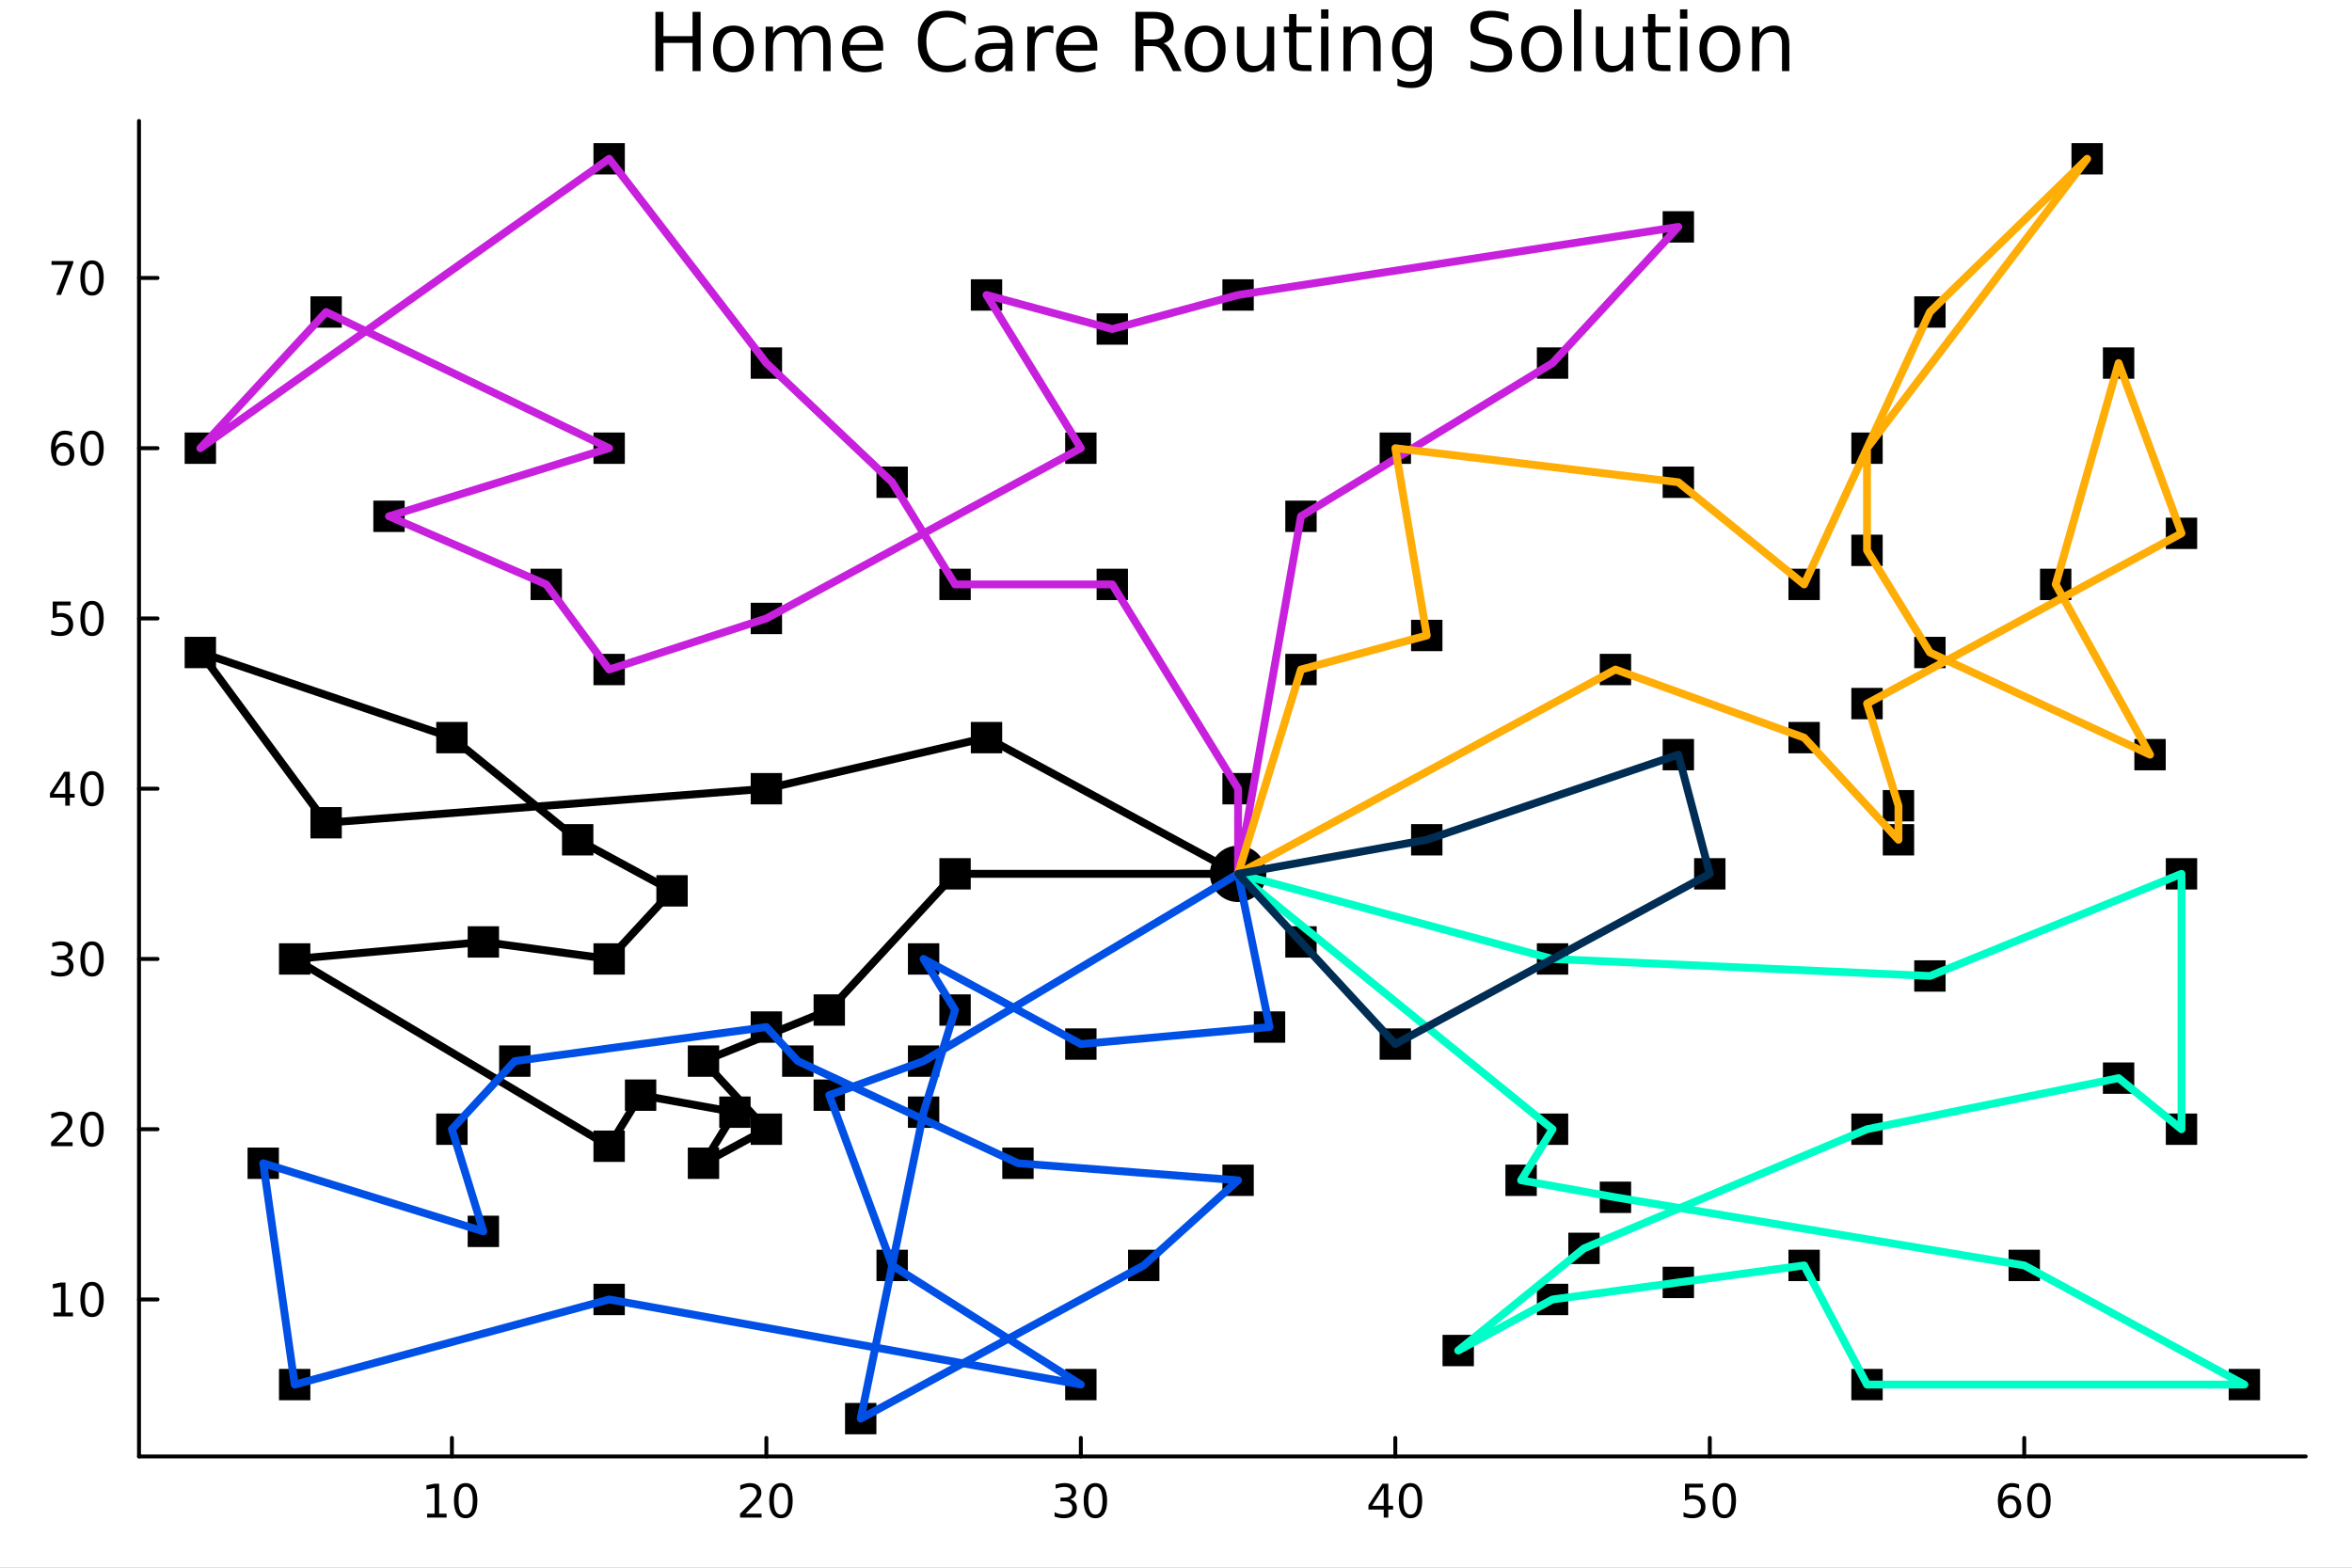 <svg xmlns="http://www.w3.org/2000/svg" xmlns:xlink="http://www.w3.org/1999/xlink" width="600" height="400" viewBox="0 0 2400 1600">
<rect x="0" y="0" width="2400" height="1600" fill="#808080" stroke="none"/>
<defs>
  <clipPath id="clip610">
    <rect x="0" y="0" width="2400" height="1600"></rect>
  </clipPath>
</defs>
<path clip-path="url(#clip610)" d="M0 1600 L2400 1600 L2400 0 L0 0  Z" fill="#ffffff" fill-rule="evenodd" fill-opacity="1"></path>
<defs>
  <clipPath id="clip611">
    <rect x="480" y="0" width="1681" height="1600"></rect>
  </clipPath>
</defs>
<path clip-path="url(#clip610)" d="M141.853 1486.45 L2352.76 1486.45 L2352.76 123.472 L141.853 123.472  Z" fill="#ffffff" fill-rule="evenodd" fill-opacity="1"></path>
<defs>
  <clipPath id="clip612">
    <rect x="141" y="123" width="2212" height="1364"></rect>
  </clipPath>
</defs>
<polyline clip-path="url(#clip610)" style="stroke:#000000; stroke-linecap:round; stroke-linejoin:round; stroke-width:4; stroke-opacity:1; fill:none" points="141.853,1486.45 2352.76,1486.45 "></polyline>
<polyline clip-path="url(#clip610)" style="stroke:#000000; stroke-linecap:round; stroke-linejoin:round; stroke-width:4; stroke-opacity:1; fill:none" points="461.134,1486.45 461.134,1467.55 "></polyline>
<polyline clip-path="url(#clip610)" style="stroke:#000000; stroke-linecap:round; stroke-linejoin:round; stroke-width:4; stroke-opacity:1; fill:none" points="782.02,1486.45 782.02,1467.55 "></polyline>
<polyline clip-path="url(#clip610)" style="stroke:#000000; stroke-linecap:round; stroke-linejoin:round; stroke-width:4; stroke-opacity:1; fill:none" points="1102.91,1486.45 1102.91,1467.55 "></polyline>
<polyline clip-path="url(#clip610)" style="stroke:#000000; stroke-linecap:round; stroke-linejoin:round; stroke-width:4; stroke-opacity:1; fill:none" points="1423.79,1486.45 1423.79,1467.55 "></polyline>
<polyline clip-path="url(#clip610)" style="stroke:#000000; stroke-linecap:round; stroke-linejoin:round; stroke-width:4; stroke-opacity:1; fill:none" points="1744.68,1486.45 1744.68,1467.55 "></polyline>
<polyline clip-path="url(#clip610)" style="stroke:#000000; stroke-linecap:round; stroke-linejoin:round; stroke-width:4; stroke-opacity:1; fill:none" points="2065.56,1486.45 2065.56,1467.55 "></polyline>
<path clip-path="url(#clip610)" d="M435.822 1544.91 L443.461 1544.91 L443.461 1518.55 L435.151 1520.21 L435.151 1515.95 L443.414 1514.29 L448.09 1514.29 L448.09 1544.91 L455.729 1544.91 L455.729 1548.85 L435.822 1548.85 L435.822 1544.91 Z" fill="#000000" fill-rule="nonzero" fill-opacity="1"></path><path clip-path="url(#clip610)" d="M475.174 1517.37 Q471.562 1517.37 469.734 1520.93 Q467.928 1524.47 467.928 1531.6 Q467.928 1538.71 469.734 1542.27 Q471.562 1545.82 475.174 1545.82 Q478.808 1545.82 480.613 1542.27 Q482.442 1538.71 482.442 1531.6 Q482.442 1524.47 480.613 1520.93 Q478.808 1517.37 475.174 1517.37 M475.174 1513.66 Q480.984 1513.66 484.039 1518.27 Q487.118 1522.85 487.118 1531.6 Q487.118 1540.33 484.039 1544.94 Q480.984 1549.52 475.174 1549.52 Q469.363 1549.52 466.285 1544.94 Q463.229 1540.33 463.229 1531.6 Q463.229 1522.85 466.285 1518.27 Q469.363 1513.66 475.174 1513.66 Z" fill="#000000" fill-rule="nonzero" fill-opacity="1"></path><path clip-path="url(#clip610)" d="M760.793 1544.91 L777.113 1544.91 L777.113 1548.85 L755.168 1548.85 L755.168 1544.91 Q757.83 1542.16 762.414 1537.53 Q767.02 1532.88 768.201 1531.53 Q770.446 1529.01 771.326 1527.27 Q772.228 1525.51 772.228 1523.82 Q772.228 1521.07 770.284 1519.33 Q768.363 1517.6 765.261 1517.6 Q763.062 1517.6 760.608 1518.36 Q758.178 1519.13 755.4 1520.68 L755.4 1515.95 Q758.224 1514.82 760.678 1514.24 Q763.131 1513.66 765.168 1513.66 Q770.539 1513.66 773.733 1516.35 Q776.927 1519.03 776.927 1523.52 Q776.927 1525.65 776.117 1527.57 Q775.33 1529.47 773.224 1532.07 Q772.645 1532.74 769.543 1535.95 Q766.441 1539.15 760.793 1544.91 Z" fill="#000000" fill-rule="nonzero" fill-opacity="1"></path><path clip-path="url(#clip610)" d="M796.927 1517.37 Q793.316 1517.37 791.488 1520.93 Q789.682 1524.47 789.682 1531.6 Q789.682 1538.71 791.488 1542.27 Q793.316 1545.82 796.927 1545.82 Q800.562 1545.82 802.367 1542.27 Q804.196 1538.71 804.196 1531.6 Q804.196 1524.47 802.367 1520.93 Q800.562 1517.37 796.927 1517.37 M796.927 1513.66 Q802.738 1513.66 805.793 1518.27 Q808.872 1522.85 808.872 1531.6 Q808.872 1540.33 805.793 1544.94 Q802.738 1549.52 796.927 1549.52 Q791.117 1549.52 788.039 1544.94 Q784.983 1540.33 784.983 1531.6 Q784.983 1522.85 788.039 1518.27 Q791.117 1513.66 796.927 1513.66 Z" fill="#000000" fill-rule="nonzero" fill-opacity="1"></path><path clip-path="url(#clip610)" d="M1091.75 1530.21 Q1095.1 1530.93 1096.98 1533.2 Q1098.88 1535.47 1098.88 1538.8 Q1098.88 1543.92 1095.36 1546.72 Q1091.84 1549.52 1085.36 1549.52 Q1083.18 1549.52 1080.87 1549.08 Q1078.58 1548.66 1076.12 1547.81 L1076.12 1543.29 Q1078.07 1544.43 1080.38 1545.01 Q1082.7 1545.58 1085.22 1545.58 Q1089.62 1545.58 1091.91 1543.85 Q1094.23 1542.11 1094.23 1538.8 Q1094.23 1535.75 1092.07 1534.03 Q1089.94 1532.3 1086.12 1532.3 L1082.1 1532.3 L1082.1 1528.45 L1086.31 1528.45 Q1089.76 1528.45 1091.59 1527.09 Q1093.42 1525.7 1093.42 1523.11 Q1093.42 1520.45 1091.52 1519.03 Q1089.64 1517.6 1086.12 1517.6 Q1084.2 1517.6 1082 1518.01 Q1079.8 1518.43 1077.17 1519.31 L1077.17 1515.14 Q1079.83 1514.4 1082.14 1514.03 Q1084.48 1513.66 1086.54 1513.66 Q1091.86 1513.66 1094.97 1516.09 Q1098.07 1518.5 1098.07 1522.62 Q1098.07 1525.49 1096.42 1527.48 Q1094.78 1529.45 1091.75 1530.21 Z" fill="#000000" fill-rule="nonzero" fill-opacity="1"></path><path clip-path="url(#clip610)" d="M1117.74 1517.37 Q1114.13 1517.37 1112.3 1520.93 Q1110.5 1524.47 1110.5 1531.6 Q1110.5 1538.71 1112.3 1542.27 Q1114.13 1545.82 1117.74 1545.82 Q1121.38 1545.82 1123.18 1542.27 Q1125.01 1538.71 1125.01 1531.6 Q1125.01 1524.47 1123.18 1520.93 Q1121.38 1517.37 1117.74 1517.37 M1117.74 1513.66 Q1123.55 1513.66 1126.61 1518.27 Q1129.69 1522.85 1129.69 1531.6 Q1129.69 1540.33 1126.61 1544.94 Q1123.55 1549.52 1117.74 1549.52 Q1111.93 1549.52 1108.85 1544.94 Q1105.8 1540.33 1105.8 1531.6 Q1105.8 1522.85 1108.85 1518.27 Q1111.93 1513.66 1117.74 1513.66 Z" fill="#000000" fill-rule="nonzero" fill-opacity="1"></path><path clip-path="url(#clip610)" d="M1411.96 1518.36 L1400.16 1536.81 L1411.96 1536.81 L1411.96 1518.36 M1410.74 1514.29 L1416.62 1514.29 L1416.62 1536.81 L1421.55 1536.81 L1421.55 1540.7 L1416.62 1540.7 L1416.62 1548.85 L1411.96 1548.85 L1411.96 1540.7 L1396.36 1540.7 L1396.36 1536.19 L1410.74 1514.29 Z" fill="#000000" fill-rule="nonzero" fill-opacity="1"></path><path clip-path="url(#clip610)" d="M1439.28 1517.37 Q1435.67 1517.37 1433.84 1520.93 Q1432.03 1524.47 1432.03 1531.6 Q1432.03 1538.71 1433.84 1542.27 Q1435.67 1545.82 1439.28 1545.82 Q1442.91 1545.82 1444.72 1542.27 Q1446.55 1538.71 1446.55 1531.6 Q1446.55 1524.47 1444.72 1520.93 Q1442.91 1517.37 1439.28 1517.37 M1439.28 1513.66 Q1445.09 1513.66 1448.14 1518.27 Q1451.22 1522.85 1451.22 1531.6 Q1451.22 1540.33 1448.14 1544.94 Q1445.09 1549.52 1439.28 1549.52 Q1433.47 1549.52 1430.39 1544.94 Q1427.33 1540.33 1427.33 1531.6 Q1427.33 1522.85 1430.39 1518.27 Q1433.47 1513.66 1439.28 1513.66 Z" fill="#000000" fill-rule="nonzero" fill-opacity="1"></path><path clip-path="url(#clip610)" d="M1719.38 1514.29 L1737.73 1514.29 L1737.73 1518.22 L1723.66 1518.22 L1723.66 1526.7 Q1724.68 1526.35 1725.7 1526.19 Q1726.71 1526 1727.73 1526 Q1733.52 1526 1736.9 1529.17 Q1740.28 1532.34 1740.28 1537.76 Q1740.28 1543.34 1736.81 1546.44 Q1733.33 1549.52 1727.02 1549.52 Q1724.84 1549.52 1722.57 1549.15 Q1720.33 1548.78 1717.92 1548.04 L1717.92 1543.34 Q1720 1544.47 1722.22 1545.03 Q1724.45 1545.58 1726.92 1545.58 Q1730.93 1545.58 1733.27 1543.48 Q1735.6 1541.37 1735.6 1537.76 Q1735.6 1534.15 1733.27 1532.04 Q1730.93 1529.94 1726.92 1529.94 Q1725.05 1529.94 1723.17 1530.35 Q1721.32 1530.77 1719.38 1531.65 L1719.38 1514.29 Z" fill="#000000" fill-rule="nonzero" fill-opacity="1"></path><path clip-path="url(#clip610)" d="M1759.49 1517.37 Q1755.88 1517.37 1754.05 1520.93 Q1752.25 1524.47 1752.25 1531.6 Q1752.25 1538.71 1754.05 1542.27 Q1755.88 1545.82 1759.49 1545.82 Q1763.13 1545.82 1764.93 1542.27 Q1766.76 1538.71 1766.76 1531.6 Q1766.76 1524.47 1764.93 1520.93 Q1763.13 1517.37 1759.49 1517.37 M1759.49 1513.66 Q1765.3 1513.66 1768.36 1518.27 Q1771.44 1522.85 1771.44 1531.6 Q1771.44 1540.33 1768.36 1544.94 Q1765.3 1549.52 1759.49 1549.52 Q1753.68 1549.52 1750.6 1544.94 Q1747.55 1540.33 1747.55 1531.6 Q1747.55 1522.85 1750.6 1518.27 Q1753.68 1513.66 1759.49 1513.66 Z" fill="#000000" fill-rule="nonzero" fill-opacity="1"></path><path clip-path="url(#clip610)" d="M2050.97 1529.7 Q2047.82 1529.7 2045.97 1531.86 Q2044.14 1534.01 2044.14 1537.76 Q2044.14 1541.49 2045.97 1543.66 Q2047.82 1545.82 2050.97 1545.82 Q2054.12 1545.82 2055.95 1543.66 Q2057.8 1541.49 2057.8 1537.76 Q2057.8 1534.01 2055.95 1531.86 Q2054.12 1529.7 2050.97 1529.7 M2060.25 1515.05 L2060.25 1519.31 Q2058.49 1518.48 2056.69 1518.04 Q2054.9 1517.6 2053.14 1517.6 Q2048.51 1517.6 2046.06 1520.72 Q2043.63 1523.85 2043.28 1530.17 Q2044.65 1528.15 2046.71 1527.09 Q2048.77 1526 2051.25 1526 Q2056.45 1526 2059.46 1529.17 Q2062.5 1532.32 2062.5 1537.76 Q2062.5 1543.08 2059.35 1546.3 Q2056.2 1549.52 2050.97 1549.52 Q2044.97 1549.52 2041.8 1544.94 Q2038.63 1540.33 2038.63 1531.6 Q2038.63 1523.41 2042.52 1518.55 Q2046.41 1513.66 2052.96 1513.66 Q2054.72 1513.66 2056.5 1514.01 Q2058.31 1514.36 2060.25 1515.05 Z" fill="#000000" fill-rule="nonzero" fill-opacity="1"></path><path clip-path="url(#clip610)" d="M2080.55 1517.37 Q2076.94 1517.37 2075.11 1520.93 Q2073.31 1524.47 2073.31 1531.6 Q2073.31 1538.71 2075.11 1542.27 Q2076.94 1545.82 2080.55 1545.82 Q2084.19 1545.82 2085.99 1542.27 Q2087.82 1538.71 2087.82 1531.6 Q2087.82 1524.47 2085.99 1520.93 Q2084.19 1517.37 2080.55 1517.37 M2080.55 1513.66 Q2086.36 1513.66 2089.42 1518.27 Q2092.5 1522.85 2092.5 1531.6 Q2092.5 1540.33 2089.42 1544.94 Q2086.36 1549.52 2080.55 1549.52 Q2074.74 1549.52 2071.66 1544.94 Q2068.61 1540.33 2068.61 1531.6 Q2068.61 1522.85 2071.66 1518.27 Q2074.74 1513.66 2080.55 1513.66 Z" fill="#000000" fill-rule="nonzero" fill-opacity="1"></path><polyline clip-path="url(#clip610)" style="stroke:#000000; stroke-linecap:round; stroke-linejoin:round; stroke-width:4; stroke-opacity:1; fill:none" points="141.853,1486.45 141.853,123.472 "></polyline>
<polyline clip-path="url(#clip610)" style="stroke:#000000; stroke-linecap:round; stroke-linejoin:round; stroke-width:4; stroke-opacity:1; fill:none" points="141.853,1326.24 160.751,1326.24 "></polyline>
<polyline clip-path="url(#clip610)" style="stroke:#000000; stroke-linecap:round; stroke-linejoin:round; stroke-width:4; stroke-opacity:1; fill:none" points="141.853,1152.48 160.751,1152.48 "></polyline>
<polyline clip-path="url(#clip610)" style="stroke:#000000; stroke-linecap:round; stroke-linejoin:round; stroke-width:4; stroke-opacity:1; fill:none" points="141.853,978.72 160.751,978.72 "></polyline>
<polyline clip-path="url(#clip610)" style="stroke:#000000; stroke-linecap:round; stroke-linejoin:round; stroke-width:4; stroke-opacity:1; fill:none" points="141.853,804.96 160.751,804.96 "></polyline>
<polyline clip-path="url(#clip610)" style="stroke:#000000; stroke-linecap:round; stroke-linejoin:round; stroke-width:4; stroke-opacity:1; fill:none" points="141.853,631.2 160.751,631.2 "></polyline>
<polyline clip-path="url(#clip610)" style="stroke:#000000; stroke-linecap:round; stroke-linejoin:round; stroke-width:4; stroke-opacity:1; fill:none" points="141.853,457.439 160.751,457.439 "></polyline>
<polyline clip-path="url(#clip610)" style="stroke:#000000; stroke-linecap:round; stroke-linejoin:round; stroke-width:4; stroke-opacity:1; fill:none" points="141.853,283.679 160.751,283.679 "></polyline>
<path clip-path="url(#clip610)" d="M54.557 1339.59 L62.196 1339.59 L62.196 1313.22 L53.886 1314.89 L53.886 1310.63 L62.15 1308.96 L66.825 1308.96 L66.825 1339.59 L74.464 1339.59 L74.464 1343.52 L54.557 1343.52 L54.557 1339.59 Z" fill="#000000" fill-rule="nonzero" fill-opacity="1"></path><path clip-path="url(#clip610)" d="M93.909 1312.04 Q90.297 1312.04 88.469 1315.6 Q86.663 1319.15 86.663 1326.28 Q86.663 1333.38 88.469 1336.95 Q90.297 1340.49 93.909 1340.49 Q97.543 1340.49 99.348 1336.95 Q101.177 1333.38 101.177 1326.28 Q101.177 1319.15 99.348 1315.6 Q97.543 1312.04 93.909 1312.04 M93.909 1308.34 Q99.719 1308.34 102.774 1312.94 Q105.853 1317.53 105.853 1326.28 Q105.853 1335 102.774 1339.61 Q99.719 1344.19 93.909 1344.19 Q88.098 1344.19 85.02 1339.61 Q81.964 1335 81.964 1326.28 Q81.964 1317.53 85.02 1312.94 Q88.098 1308.34 93.909 1308.34 Z" fill="#000000" fill-rule="nonzero" fill-opacity="1"></path><path clip-path="url(#clip610)" d="M57.775 1165.83 L74.094 1165.83 L74.094 1169.76 L52.15 1169.76 L52.15 1165.83 Q54.812 1163.07 59.395 1158.44 Q64.001 1153.79 65.182 1152.45 Q67.427 1149.92 68.307 1148.19 Q69.21 1146.43 69.21 1144.74 Q69.21 1141.98 67.265 1140.25 Q65.344 1138.51 62.242 1138.51 Q60.043 1138.51 57.589 1139.27 Q55.159 1140.04 52.381 1141.59 L52.381 1136.87 Q55.205 1135.73 57.659 1135.15 Q60.112 1134.58 62.15 1134.58 Q67.52 1134.58 70.714 1137.26 Q73.909 1139.95 73.909 1144.44 Q73.909 1146.57 73.099 1148.49 Q72.311 1150.39 70.205 1152.98 Q69.626 1153.65 66.525 1156.87 Q63.423 1160.06 57.775 1165.83 Z" fill="#000000" fill-rule="nonzero" fill-opacity="1"></path><path clip-path="url(#clip610)" d="M93.909 1138.28 Q90.297 1138.28 88.469 1141.84 Q86.663 1145.39 86.663 1152.52 Q86.663 1159.62 88.469 1163.19 Q90.297 1166.73 93.909 1166.73 Q97.543 1166.73 99.348 1163.19 Q101.177 1159.62 101.177 1152.52 Q101.177 1145.39 99.348 1141.84 Q97.543 1138.28 93.909 1138.28 M93.909 1134.58 Q99.719 1134.58 102.774 1139.18 Q105.853 1143.77 105.853 1152.52 Q105.853 1161.24 102.774 1165.85 Q99.719 1170.43 93.909 1170.43 Q88.098 1170.43 85.02 1165.85 Q81.964 1161.24 81.964 1152.52 Q81.964 1143.77 85.02 1139.18 Q88.098 1134.58 93.909 1134.58 Z" fill="#000000" fill-rule="nonzero" fill-opacity="1"></path><path clip-path="url(#clip610)" d="M67.913 977.366 Q71.27 978.084 73.145 980.352 Q75.043 982.621 75.043 985.954 Q75.043 991.07 71.524 993.871 Q68.006 996.672 61.525 996.672 Q59.349 996.672 57.034 996.232 Q54.742 995.815 52.288 994.959 L52.288 990.445 Q54.233 991.579 56.548 992.158 Q58.862 992.736 61.386 992.736 Q65.784 992.736 68.075 991 Q70.39 989.264 70.39 985.954 Q70.39 982.899 68.237 981.186 Q66.108 979.449 62.288 979.449 L58.261 979.449 L58.261 975.607 L62.474 975.607 Q65.923 975.607 67.751 974.241 Q69.58 972.852 69.58 970.26 Q69.58 967.598 67.682 966.186 Q65.807 964.75 62.288 964.75 Q60.367 964.75 58.168 965.167 Q55.969 965.584 53.33 966.463 L53.33 962.297 Q55.992 961.556 58.307 961.186 Q60.645 960.815 62.705 960.815 Q68.029 960.815 71.131 963.246 Q74.233 965.653 74.233 969.774 Q74.233 972.644 72.589 974.635 Q70.946 976.602 67.913 977.366 Z" fill="#000000" fill-rule="nonzero" fill-opacity="1"></path><path clip-path="url(#clip610)" d="M93.909 964.519 Q90.297 964.519 88.469 968.084 Q86.663 971.625 86.663 978.755 Q86.663 985.861 88.469 989.426 Q90.297 992.968 93.909 992.968 Q97.543 992.968 99.348 989.426 Q101.177 985.861 101.177 978.755 Q101.177 971.625 99.348 968.084 Q97.543 964.519 93.909 964.519 M93.909 960.815 Q99.719 960.815 102.774 965.422 Q105.853 970.005 105.853 978.755 Q105.853 987.482 102.774 992.088 Q99.719 996.672 93.909 996.672 Q88.098 996.672 85.02 992.088 Q81.964 987.482 81.964 978.755 Q81.964 970.005 85.02 965.422 Q88.098 960.815 93.909 960.815 Z" fill="#000000" fill-rule="nonzero" fill-opacity="1"></path><path clip-path="url(#clip610)" d="M66.594 791.754 L54.788 810.203 L66.594 810.203 L66.594 791.754 M65.367 787.68 L71.247 787.68 L71.247 810.203 L76.177 810.203 L76.177 814.092 L71.247 814.092 L71.247 822.24 L66.594 822.24 L66.594 814.092 L50.992 814.092 L50.992 809.578 L65.367 787.68 Z" fill="#000000" fill-rule="nonzero" fill-opacity="1"></path><path clip-path="url(#clip610)" d="M93.909 790.759 Q90.297 790.759 88.469 794.323 Q86.663 797.865 86.663 804.995 Q86.663 812.101 88.469 815.666 Q90.297 819.208 93.909 819.208 Q97.543 819.208 99.348 815.666 Q101.177 812.101 101.177 804.995 Q101.177 797.865 99.348 794.323 Q97.543 790.759 93.909 790.759 M93.909 787.055 Q99.719 787.055 102.774 791.661 Q105.853 796.245 105.853 804.995 Q105.853 813.722 102.774 818.328 Q99.719 822.911 93.909 822.911 Q88.098 822.911 85.02 818.328 Q81.964 813.722 81.964 804.995 Q81.964 796.245 85.02 791.661 Q88.098 787.055 93.909 787.055 Z" fill="#000000" fill-rule="nonzero" fill-opacity="1"></path><path clip-path="url(#clip610)" d="M53.793 613.92 L72.149 613.92 L72.149 617.855 L58.075 617.855 L58.075 626.327 Q59.094 625.98 60.112 625.818 Q61.131 625.633 62.15 625.633 Q67.936 625.633 71.316 628.804 Q74.696 631.975 74.696 637.392 Q74.696 642.97 71.224 646.072 Q67.751 649.151 61.432 649.151 Q59.256 649.151 56.987 648.781 Q54.742 648.41 52.335 647.67 L52.335 642.97 Q54.418 644.105 56.64 644.66 Q58.862 645.216 61.339 645.216 Q65.344 645.216 67.682 643.109 Q70.02 641.003 70.02 637.392 Q70.02 633.781 67.682 631.674 Q65.344 629.568 61.339 629.568 Q59.464 629.568 57.589 629.984 Q55.737 630.401 53.793 631.281 L53.793 613.92 Z" fill="#000000" fill-rule="nonzero" fill-opacity="1"></path><path clip-path="url(#clip610)" d="M93.909 616.998 Q90.297 616.998 88.469 620.563 Q86.663 624.105 86.663 631.234 Q86.663 638.341 88.469 641.906 Q90.297 645.447 93.909 645.447 Q97.543 645.447 99.348 641.906 Q101.177 638.341 101.177 631.234 Q101.177 624.105 99.348 620.563 Q97.543 616.998 93.909 616.998 M93.909 613.295 Q99.719 613.295 102.774 617.901 Q105.853 622.484 105.853 631.234 Q105.853 639.961 102.774 644.568 Q99.719 649.151 93.909 649.151 Q88.098 649.151 85.02 644.568 Q81.964 639.961 81.964 631.234 Q81.964 622.484 85.02 617.901 Q88.098 613.295 93.909 613.295 Z" fill="#000000" fill-rule="nonzero" fill-opacity="1"></path><path clip-path="url(#clip610)" d="M64.325 455.576 Q61.177 455.576 59.325 457.729 Q57.497 459.882 57.497 463.632 Q57.497 467.358 59.325 469.534 Q61.177 471.687 64.325 471.687 Q67.474 471.687 69.302 469.534 Q71.154 467.358 71.154 463.632 Q71.154 459.882 69.302 457.729 Q67.474 455.576 64.325 455.576 M73.608 440.923 L73.608 445.183 Q71.849 444.349 70.043 443.909 Q68.261 443.47 66.501 443.47 Q61.872 443.47 59.418 446.595 Q56.987 449.72 56.64 456.039 Q58.006 454.025 60.066 452.96 Q62.126 451.872 64.603 451.872 Q69.811 451.872 72.821 455.044 Q75.853 458.192 75.853 463.632 Q75.853 468.956 72.705 472.173 Q69.557 475.391 64.325 475.391 Q58.33 475.391 55.159 470.807 Q51.987 466.201 51.987 457.474 Q51.987 449.28 55.876 444.419 Q59.765 439.534 66.316 439.534 Q68.075 439.534 69.858 439.882 Q71.663 440.229 73.608 440.923 Z" fill="#000000" fill-rule="nonzero" fill-opacity="1"></path><path clip-path="url(#clip610)" d="M93.909 443.238 Q90.297 443.238 88.469 446.803 Q86.663 450.345 86.663 457.474 Q86.663 464.581 88.469 468.145 Q90.297 471.687 93.909 471.687 Q97.543 471.687 99.348 468.145 Q101.177 464.581 101.177 457.474 Q101.177 450.345 99.348 446.803 Q97.543 443.238 93.909 443.238 M93.909 439.534 Q99.719 439.534 102.774 444.141 Q105.853 448.724 105.853 457.474 Q105.853 466.201 102.774 470.807 Q99.719 475.391 93.909 475.391 Q88.098 475.391 85.02 470.807 Q81.964 466.201 81.964 457.474 Q81.964 448.724 85.02 444.141 Q88.098 439.534 93.909 439.534 Z" fill="#000000" fill-rule="nonzero" fill-opacity="1"></path><path clip-path="url(#clip610)" d="M52.566 266.399 L74.788 266.399 L74.788 268.39 L62.242 300.959 L57.358 300.959 L69.163 270.334 L52.566 270.334 L52.566 266.399 Z" fill="#000000" fill-rule="nonzero" fill-opacity="1"></path><path clip-path="url(#clip610)" d="M93.909 269.478 Q90.297 269.478 88.469 273.043 Q86.663 276.584 86.663 283.714 Q86.663 290.82 88.469 294.385 Q90.297 297.927 93.909 297.927 Q97.543 297.927 99.348 294.385 Q101.177 290.82 101.177 283.714 Q101.177 276.584 99.348 273.043 Q97.543 269.478 93.909 269.478 M93.909 265.774 Q99.719 265.774 102.774 270.381 Q105.853 274.964 105.853 283.714 Q105.853 292.441 102.774 297.047 Q99.719 301.63 93.909 301.63 Q88.098 301.63 85.02 297.047 Q81.964 292.441 81.964 283.714 Q81.964 274.964 85.02 270.381 Q88.098 265.774 93.909 265.774 Z" fill="#000000" fill-rule="nonzero" fill-opacity="1"></path><path clip-path="url(#clip610)" d="M668.775 12.096 L676.957 12.096 L676.957 36.888 L706.691 36.888 L706.691 12.096 L714.874 12.096 L714.874 72.576 L706.691 72.576 L706.691 43.774 L676.957 43.774 L676.957 72.576 L668.775 72.576 L668.775 12.096 Z" fill="#000000" fill-rule="nonzero" fill-opacity="1"></path><path clip-path="url(#clip610)" d="M748.415 32.431 Q742.42 32.431 738.936 37.131 Q735.452 41.789 735.452 49.931 Q735.452 58.074 738.896 62.773 Q742.379 67.431 748.415 67.431 Q754.37 67.431 757.854 62.732 Q761.338 58.033 761.338 49.931 Q761.338 41.87 757.854 37.171 Q754.37 32.431 748.415 32.431 M748.415 26.112 Q758.137 26.112 763.687 32.431 Q769.237 38.751 769.237 49.931 Q769.237 61.071 763.687 67.431 Q758.137 73.751 748.415 73.751 Q738.653 73.751 733.103 67.431 Q727.594 61.071 727.594 49.931 Q727.594 38.751 733.103 32.431 Q738.653 26.112 748.415 26.112 Z" fill="#000000" fill-rule="nonzero" fill-opacity="1"></path><path clip-path="url(#clip610)" d="M816.916 35.915 Q819.711 30.892 823.6 28.502 Q827.489 26.112 832.755 26.112 Q839.844 26.112 843.693 31.095 Q847.541 36.037 847.541 45.192 L847.541 72.576 L840.047 72.576 L840.047 45.435 Q840.047 38.913 837.738 35.753 Q835.429 32.594 830.689 32.594 Q824.896 32.594 821.534 36.442 Q818.172 40.29 818.172 46.934 L818.172 72.576 L810.678 72.576 L810.678 45.435 Q810.678 38.873 808.369 35.753 Q806.06 32.594 801.239 32.594 Q795.527 32.594 792.165 36.482 Q788.803 40.331 788.803 46.934 L788.803 72.576 L781.309 72.576 L781.309 27.206 L788.803 27.206 L788.803 34.254 Q791.355 30.082 794.92 28.097 Q798.484 26.112 803.386 26.112 Q808.328 26.112 811.771 28.624 Q815.255 31.135 816.916 35.915 Z" fill="#000000" fill-rule="nonzero" fill-opacity="1"></path><path clip-path="url(#clip610)" d="M901.215 48.028 L901.215 51.673 L866.945 51.673 Q867.431 59.37 871.563 63.421 Q875.735 67.431 883.148 67.431 Q887.442 67.431 891.453 66.378 Q895.504 65.325 899.474 63.218 L899.474 70.267 Q895.463 71.968 891.25 72.86 Q887.037 73.751 882.703 73.751 Q871.846 73.751 865.486 67.431 Q859.167 61.112 859.167 50.337 Q859.167 39.197 865.162 32.675 Q871.198 26.112 881.407 26.112 Q890.562 26.112 895.868 32.026 Q901.215 37.9 901.215 48.028 M893.762 45.84 Q893.681 39.723 890.318 36.077 Q886.997 32.431 881.488 32.431 Q875.249 32.431 871.482 35.956 Q867.755 39.48 867.188 45.88 L893.762 45.84 Z" fill="#000000" fill-rule="nonzero" fill-opacity="1"></path><path clip-path="url(#clip610)" d="M985.434 16.755 L985.434 25.383 Q981.302 21.535 976.603 19.631 Q971.944 17.727 966.678 17.727 Q956.308 17.727 950.798 24.087 Q945.289 30.406 945.289 42.397 Q945.289 54.347 950.798 60.707 Q956.308 67.026 966.678 67.026 Q971.944 67.026 976.603 65.122 Q981.302 63.218 985.434 59.37 L985.434 67.918 Q981.14 70.834 976.319 72.292 Q971.539 73.751 966.192 73.751 Q952.459 73.751 944.56 65.365 Q936.661 56.94 936.661 42.397 Q936.661 27.814 944.56 19.428 Q952.459 11.002 966.192 11.002 Q971.62 11.002 976.4 12.461 Q981.221 13.878 985.434 16.755 Z" fill="#000000" fill-rule="nonzero" fill-opacity="1"></path><path clip-path="url(#clip610)" d="M1018.37 49.769 Q1009.33 49.769 1005.85 51.835 Q1002.37 53.901 1002.37 58.884 Q1002.37 62.854 1004.96 65.203 Q1007.59 67.512 1012.09 67.512 Q1018.29 67.512 1022.01 63.137 Q1025.78 58.722 1025.78 51.43 L1025.78 49.769 L1018.37 49.769 M1033.23 46.691 L1033.23 72.576 L1025.78 72.576 L1025.78 65.689 Q1023.23 69.821 1019.42 71.806 Q1015.61 73.751 1010.1 73.751 Q1003.14 73.751 999.004 69.862 Q994.913 65.933 994.913 59.37 Q994.913 51.714 1000.02 47.825 Q1005.16 43.936 1015.33 43.936 L1025.78 43.936 L1025.78 43.207 Q1025.78 38.062 1022.38 35.267 Q1019.02 32.431 1012.9 32.431 Q1009.01 32.431 1005.32 33.363 Q1001.64 34.295 998.235 36.158 L998.235 29.272 Q1002.33 27.692 1006.17 26.922 Q1010.02 26.112 1013.67 26.112 Q1023.51 26.112 1028.37 31.216 Q1033.23 36.32 1033.23 46.691 Z" fill="#000000" fill-rule="nonzero" fill-opacity="1"></path><path clip-path="url(#clip610)" d="M1074.88 34.173 Q1073.62 33.444 1072.12 33.12 Q1070.66 32.756 1068.88 32.756 Q1062.56 32.756 1059.16 36.888 Q1055.8 40.979 1055.8 48.676 L1055.8 72.576 L1048.3 72.576 L1048.3 27.206 L1055.8 27.206 L1055.8 34.254 Q1058.15 30.122 1061.91 28.138 Q1065.68 26.112 1071.07 26.112 Q1071.84 26.112 1072.77 26.234 Q1073.7 26.315 1074.84 26.517 L1074.88 34.173 Z" fill="#000000" fill-rule="nonzero" fill-opacity="1"></path><path clip-path="url(#clip610)" d="M1119.68 48.028 L1119.68 51.673 L1085.41 51.673 Q1085.9 59.37 1090.03 63.421 Q1094.2 67.431 1101.61 67.431 Q1105.91 67.431 1109.92 66.378 Q1113.97 65.325 1117.94 63.218 L1117.94 70.267 Q1113.93 71.968 1109.72 72.86 Q1105.5 73.751 1101.17 73.751 Q1090.31 73.751 1083.95 67.431 Q1077.63 61.112 1077.63 50.337 Q1077.63 39.197 1083.63 32.675 Q1089.66 26.112 1099.87 26.112 Q1109.03 26.112 1114.33 32.026 Q1119.68 37.9 1119.68 48.028 M1112.23 45.84 Q1112.15 39.723 1108.78 36.077 Q1105.46 32.431 1099.95 32.431 Q1093.71 32.431 1089.95 35.956 Q1086.22 39.48 1085.65 45.88 L1112.23 45.84 Z" fill="#000000" fill-rule="nonzero" fill-opacity="1"></path><path clip-path="url(#clip610)" d="M1187.29 44.22 Q1189.92 45.111 1192.39 48.028 Q1194.91 50.944 1197.42 56.048 L1205.72 72.576 L1196.93 72.576 L1189.19 57.061 Q1186.2 50.985 1183.36 49 Q1180.57 47.015 1175.7 47.015 L1166.79 47.015 L1166.79 72.576 L1158.61 72.576 L1158.61 12.096 L1177.08 12.096 Q1187.45 12.096 1192.56 16.43 Q1197.66 20.765 1197.66 29.515 Q1197.66 35.227 1194.99 38.994 Q1192.35 42.761 1187.29 44.22 M1166.79 18.82 L1166.79 40.29 L1177.08 40.29 Q1183 40.29 1185.99 37.576 Q1189.03 34.822 1189.03 29.515 Q1189.03 24.208 1185.99 21.535 Q1183 18.82 1177.08 18.82 L1166.79 18.82 Z" fill="#000000" fill-rule="nonzero" fill-opacity="1"></path><path clip-path="url(#clip610)" d="M1229.78 32.431 Q1223.79 32.431 1220.31 37.131 Q1216.82 41.789 1216.82 49.931 Q1216.82 58.074 1220.26 62.773 Q1223.75 67.431 1229.78 67.431 Q1235.74 67.431 1239.22 62.732 Q1242.71 58.033 1242.71 49.931 Q1242.71 41.87 1239.22 37.171 Q1235.74 32.431 1229.78 32.431 M1229.78 26.112 Q1239.51 26.112 1245.06 32.431 Q1250.61 38.751 1250.61 49.931 Q1250.61 61.071 1245.06 67.431 Q1239.51 73.751 1229.78 73.751 Q1220.02 73.751 1214.47 67.431 Q1208.96 61.071 1208.96 49.931 Q1208.96 38.751 1214.47 32.431 Q1220.02 26.112 1229.78 26.112 Z" fill="#000000" fill-rule="nonzero" fill-opacity="1"></path><path clip-path="url(#clip610)" d="M1262.19 54.671 L1262.19 27.206 L1269.65 27.206 L1269.65 54.387 Q1269.65 60.828 1272.16 64.069 Q1274.67 67.269 1279.69 67.269 Q1285.73 67.269 1289.21 63.421 Q1292.74 59.573 1292.74 52.929 L1292.74 27.206 L1300.19 27.206 L1300.19 72.576 L1292.74 72.576 L1292.74 65.608 Q1290.02 69.74 1286.42 71.766 Q1282.85 73.751 1278.11 73.751 Q1270.29 73.751 1266.24 68.89 Q1262.19 64.029 1262.19 54.671 M1280.95 26.112 L1280.95 26.112 Z" fill="#000000" fill-rule="nonzero" fill-opacity="1"></path><path clip-path="url(#clip610)" d="M1322.91 14.324 L1322.91 27.206 L1338.27 27.206 L1338.27 32.999 L1322.91 32.999 L1322.91 57.628 Q1322.91 63.178 1324.41 64.758 Q1325.95 66.338 1330.61 66.338 L1338.27 66.338 L1338.27 72.576 L1330.61 72.576 Q1321.98 72.576 1318.7 69.376 Q1315.42 66.135 1315.42 57.628 L1315.42 32.999 L1309.95 32.999 L1309.95 27.206 L1315.42 27.206 L1315.42 14.324 L1322.91 14.324 Z" fill="#000000" fill-rule="nonzero" fill-opacity="1"></path><path clip-path="url(#clip610)" d="M1348.07 27.206 L1355.52 27.206 L1355.52 72.576 L1348.07 72.576 L1348.07 27.206 M1348.07 9.544 L1355.52 9.544 L1355.52 18.983 L1348.07 18.983 L1348.07 9.544 Z" fill="#000000" fill-rule="nonzero" fill-opacity="1"></path><path clip-path="url(#clip610)" d="M1408.83 45.192 L1408.83 72.576 L1401.38 72.576 L1401.38 45.435 Q1401.38 38.994 1398.87 35.794 Q1396.36 32.594 1391.33 32.594 Q1385.3 32.594 1381.81 36.442 Q1378.33 40.29 1378.33 46.934 L1378.33 72.576 L1370.84 72.576 L1370.84 27.206 L1378.33 27.206 L1378.33 34.254 Q1381 30.163 1384.61 28.138 Q1388.26 26.112 1393 26.112 Q1400.81 26.112 1404.82 30.973 Q1408.83 35.794 1408.83 45.192 Z" fill="#000000" fill-rule="nonzero" fill-opacity="1"></path><path clip-path="url(#clip610)" d="M1453.56 49.364 Q1453.56 41.263 1450.19 36.806 Q1446.87 32.35 1440.84 32.35 Q1434.84 32.35 1431.48 36.806 Q1428.16 41.263 1428.16 49.364 Q1428.16 57.426 1431.48 61.882 Q1434.84 66.338 1440.84 66.338 Q1446.87 66.338 1450.19 61.882 Q1453.56 57.426 1453.56 49.364 M1461.01 66.945 Q1461.01 78.531 1455.87 84.162 Q1450.72 89.833 1440.11 89.833 Q1436.18 89.833 1432.69 89.225 Q1429.21 88.658 1425.93 87.443 L1425.93 80.192 Q1429.21 81.974 1432.41 82.825 Q1435.61 83.675 1438.93 83.675 Q1446.26 83.675 1449.91 79.827 Q1453.56 76.019 1453.56 68.282 L1453.56 64.596 Q1451.25 68.606 1447.64 70.591 Q1444.04 72.576 1439.01 72.576 Q1430.67 72.576 1425.56 66.216 Q1420.46 59.856 1420.46 49.364 Q1420.46 38.832 1425.56 32.472 Q1430.67 26.112 1439.01 26.112 Q1444.04 26.112 1447.64 28.097 Q1451.25 30.082 1453.56 34.092 L1453.56 27.206 L1461.01 27.206 L1461.01 66.945 Z" fill="#000000" fill-rule="nonzero" fill-opacity="1"></path><path clip-path="url(#clip610)" d="M1539.31 14.081 L1539.31 22.061 Q1534.66 19.833 1530.52 18.739 Q1526.39 17.646 1522.54 17.646 Q1515.86 17.646 1512.21 20.238 Q1508.61 22.831 1508.61 27.611 Q1508.61 31.621 1511 33.687 Q1513.43 35.713 1520.15 36.969 L1525.1 37.981 Q1534.25 39.723 1538.58 44.139 Q1542.96 48.514 1542.96 55.886 Q1542.96 64.677 1537.05 69.214 Q1531.17 73.751 1519.79 73.751 Q1515.49 73.751 1510.63 72.778 Q1505.81 71.806 1500.63 69.902 L1500.63 61.477 Q1505.61 64.272 1510.39 65.689 Q1515.17 67.107 1519.79 67.107 Q1526.8 67.107 1530.6 64.353 Q1534.41 61.598 1534.41 56.494 Q1534.41 52.038 1531.66 49.526 Q1528.94 47.015 1522.71 45.759 L1517.72 44.787 Q1508.57 42.964 1504.48 39.075 Q1500.38 35.186 1500.38 28.259 Q1500.38 20.238 1506.02 15.62 Q1511.69 11.002 1521.61 11.002 Q1525.86 11.002 1530.28 11.772 Q1534.7 12.542 1539.31 14.081 Z" fill="#000000" fill-rule="nonzero" fill-opacity="1"></path><path clip-path="url(#clip610)" d="M1572.98 32.431 Q1566.98 32.431 1563.5 37.131 Q1560.01 41.789 1560.01 49.931 Q1560.01 58.074 1563.46 62.773 Q1566.94 67.431 1572.98 67.431 Q1578.93 67.431 1582.42 62.732 Q1585.9 58.033 1585.9 49.931 Q1585.9 41.87 1582.42 37.171 Q1578.93 32.431 1572.98 32.431 M1572.98 26.112 Q1582.7 26.112 1588.25 32.431 Q1593.8 38.751 1593.8 49.931 Q1593.8 61.071 1588.25 67.431 Q1582.7 73.751 1572.98 73.751 Q1563.21 73.751 1557.66 67.431 Q1552.16 61.071 1552.16 49.931 Q1552.16 38.751 1557.66 32.431 Q1563.21 26.112 1572.98 26.112 Z" fill="#000000" fill-rule="nonzero" fill-opacity="1"></path><path clip-path="url(#clip610)" d="M1606.15 9.544 L1613.61 9.544 L1613.61 72.576 L1606.15 72.576 L1606.15 9.544 Z" fill="#000000" fill-rule="nonzero" fill-opacity="1"></path><path clip-path="url(#clip610)" d="M1628.43 54.671 L1628.43 27.206 L1635.89 27.206 L1635.89 54.387 Q1635.89 60.828 1638.4 64.069 Q1640.91 67.269 1645.93 67.269 Q1651.97 67.269 1655.45 63.421 Q1658.98 59.573 1658.98 52.929 L1658.98 27.206 L1666.43 27.206 L1666.43 72.576 L1658.98 72.576 L1658.98 65.608 Q1656.26 69.74 1652.66 71.766 Q1649.09 73.751 1644.35 73.751 Q1636.54 73.751 1632.48 68.89 Q1628.43 64.029 1628.43 54.671 M1647.19 26.112 L1647.19 26.112 Z" fill="#000000" fill-rule="nonzero" fill-opacity="1"></path><path clip-path="url(#clip610)" d="M1689.16 14.324 L1689.16 27.206 L1704.51 27.206 L1704.51 32.999 L1689.16 32.999 L1689.16 57.628 Q1689.16 63.178 1690.66 64.758 Q1692.19 66.338 1696.85 66.338 L1704.51 66.338 L1704.51 72.576 L1696.85 72.576 Q1688.23 72.576 1684.94 69.376 Q1681.66 66.135 1681.66 57.628 L1681.66 32.999 L1676.19 32.999 L1676.19 27.206 L1681.66 27.206 L1681.66 14.324 L1689.16 14.324 Z" fill="#000000" fill-rule="nonzero" fill-opacity="1"></path><path clip-path="url(#clip610)" d="M1714.31 27.206 L1721.77 27.206 L1721.77 72.576 L1714.31 72.576 L1714.31 27.206 M1714.31 9.544 L1721.77 9.544 L1721.77 18.983 L1714.31 18.983 L1714.31 9.544 Z" fill="#000000" fill-rule="nonzero" fill-opacity="1"></path><path clip-path="url(#clip610)" d="M1754.94 32.431 Q1748.95 32.431 1745.46 37.131 Q1741.98 41.789 1741.98 49.931 Q1741.98 58.074 1745.42 62.773 Q1748.91 67.431 1754.94 67.431 Q1760.9 67.431 1764.38 62.732 Q1767.87 58.033 1767.87 49.931 Q1767.87 41.87 1764.38 37.171 Q1760.9 32.431 1754.94 32.431 M1754.94 26.112 Q1764.67 26.112 1770.22 32.431 Q1775.77 38.751 1775.77 49.931 Q1775.77 61.071 1770.22 67.431 Q1764.67 73.751 1754.94 73.751 Q1745.18 73.751 1739.63 67.431 Q1734.12 61.071 1734.12 49.931 Q1734.12 38.751 1739.63 32.431 Q1745.18 26.112 1754.94 26.112 Z" fill="#000000" fill-rule="nonzero" fill-opacity="1"></path><path clip-path="url(#clip610)" d="M1825.83 45.192 L1825.83 72.576 L1818.38 72.576 L1818.38 45.435 Q1818.38 38.994 1815.87 35.794 Q1813.36 32.594 1808.33 32.594 Q1802.3 32.594 1798.81 36.442 Q1795.33 40.29 1795.33 46.934 L1795.33 72.576 L1787.84 72.576 L1787.84 27.206 L1795.33 27.206 L1795.33 34.254 Q1798 30.163 1801.61 28.138 Q1805.26 26.112 1810 26.112 Q1817.81 26.112 1821.82 30.973 Q1825.83 35.794 1825.83 45.192 Z" fill="#000000" fill-rule="nonzero" fill-opacity="1"></path><circle clip-path="url(#clip612)" cx="1263.35" cy="891.84" r="28.8" fill="#000000" fill-rule="evenodd" fill-opacity="1" stroke="none"></circle>
<path clip-path="url(#clip612)" d="M990.64 736.832 L990.64 768.832 L1022.64 768.832 L1022.64 736.832 L990.64 736.832 Z" fill="#000000" fill-rule="evenodd" fill-opacity="1" stroke="none"></path>
<path clip-path="url(#clip612)" d="M766.02 788.96 L766.02 820.96 L798.02 820.96 L798.02 788.96 L766.02 788.96 Z" fill="#000000" fill-rule="evenodd" fill-opacity="1" stroke="none"></path>
<path clip-path="url(#clip612)" d="M316.78 823.712 L316.78 855.712 L348.78 855.712 L348.78 823.712 L316.78 823.712 Z" fill="#000000" fill-rule="evenodd" fill-opacity="1" stroke="none"></path>
<path clip-path="url(#clip612)" d="M188.426 649.952 L188.426 681.952 L220.426 681.952 L220.426 649.952 L188.426 649.952 Z" fill="#000000" fill-rule="evenodd" fill-opacity="1" stroke="none"></path>
<path clip-path="url(#clip612)" d="M445.134 736.832 L445.134 768.832 L477.134 768.832 L477.134 736.832 L445.134 736.832 Z" fill="#000000" fill-rule="evenodd" fill-opacity="1" stroke="none"></path>
<path clip-path="url(#clip612)" d="M573.489 841.088 L573.489 873.088 L605.489 873.088 L605.489 841.088 L573.489 841.088 Z" fill="#000000" fill-rule="evenodd" fill-opacity="1" stroke="none"></path>
<path clip-path="url(#clip612)" d="M669.754 893.216 L669.754 925.216 L701.754 925.216 L701.754 893.216 L669.754 893.216 Z" fill="#000000" fill-rule="evenodd" fill-opacity="1" stroke="none"></path>
<path clip-path="url(#clip612)" d="M605.577 962.72 L605.577 994.72 L637.577 994.72 L637.577 962.72 L605.577 962.72 Z" fill="#000000" fill-rule="evenodd" fill-opacity="1" stroke="none"></path>
<path clip-path="url(#clip612)" d="M477.223 945.344 L477.223 977.344 L509.223 977.344 L509.223 945.344 L477.223 945.344 Z" fill="#000000" fill-rule="evenodd" fill-opacity="1" stroke="none"></path>
<path clip-path="url(#clip612)" d="M284.691 962.72 L284.691 994.72 L316.691 994.72 L316.691 962.72 L284.691 962.72 Z" fill="#000000" fill-rule="evenodd" fill-opacity="1" stroke="none"></path>
<path clip-path="url(#clip612)" d="M605.577 1153.86 L605.577 1185.86 L637.577 1185.86 L637.577 1153.86 L605.577 1153.86 Z" fill="#000000" fill-rule="evenodd" fill-opacity="1" stroke="none"></path>
<path clip-path="url(#clip612)" d="M637.666 1101.73 L637.666 1133.73 L669.666 1133.73 L669.666 1101.73 L637.666 1101.73 Z" fill="#000000" fill-rule="evenodd" fill-opacity="1" stroke="none"></path>
<path clip-path="url(#clip612)" d="M733.931 1119.1 L733.931 1151.1 L765.931 1151.1 L765.931 1119.1 L733.931 1119.1 Z" fill="#000000" fill-rule="evenodd" fill-opacity="1" stroke="none"></path>
<path clip-path="url(#clip612)" d="M701.843 1171.23 L701.843 1203.23 L733.843 1203.23 L733.843 1171.23 L701.843 1171.23 Z" fill="#000000" fill-rule="evenodd" fill-opacity="1" stroke="none"></path>
<path clip-path="url(#clip612)" d="M766.02 1136.48 L766.02 1168.48 L798.02 1168.48 L798.02 1136.48 L766.02 1136.48 Z" fill="#000000" fill-rule="evenodd" fill-opacity="1" stroke="none"></path>
<path clip-path="url(#clip612)" d="M701.843 1066.98 L701.843 1098.98 L733.843 1098.98 L733.843 1066.98 L701.843 1066.98 Z" fill="#000000" fill-rule="evenodd" fill-opacity="1" stroke="none"></path>
<path clip-path="url(#clip612)" d="M830.197 1014.85 L830.197 1046.85 L862.197 1046.85 L862.197 1014.85 L830.197 1014.85 Z" fill="#000000" fill-rule="evenodd" fill-opacity="1" stroke="none"></path>
<path clip-path="url(#clip612)" d="M958.552 875.84 L958.552 907.84 L990.552 907.84 L990.552 875.84 L958.552 875.84 Z" fill="#000000" fill-rule="evenodd" fill-opacity="1" stroke="none"></path>
<path clip-path="url(#clip612)" d="M926.463 1066.98 L926.463 1098.98 L958.463 1098.98 L958.463 1066.98 L926.463 1066.98 Z" fill="#000000" fill-rule="evenodd" fill-opacity="1" stroke="none"></path>
<path clip-path="url(#clip612)" d="M830.197 1101.73 L830.197 1133.73 L862.197 1133.73 L862.197 1101.73 L830.197 1101.73 Z" fill="#000000" fill-rule="evenodd" fill-opacity="1" stroke="none"></path>
<path clip-path="url(#clip612)" d="M894.374 1275.49 L894.374 1307.49 L926.374 1307.49 L926.374 1275.49 L894.374 1275.49 Z" fill="#000000" fill-rule="evenodd" fill-opacity="1" stroke="none"></path>
<path clip-path="url(#clip612)" d="M1086.91 1397.12 L1086.91 1429.12 L1118.91 1429.12 L1118.91 1397.12 L1086.91 1397.12 Z" fill="#000000" fill-rule="evenodd" fill-opacity="1" stroke="none"></path>
<path clip-path="url(#clip612)" d="M605.577 1310.24 L605.577 1342.24 L637.577 1342.24 L637.577 1310.24 L605.577 1310.24 Z" fill="#000000" fill-rule="evenodd" fill-opacity="1" stroke="none"></path>
<path clip-path="url(#clip612)" d="M284.691 1397.12 L284.691 1429.12 L316.691 1429.12 L316.691 1397.12 L284.691 1397.12 Z" fill="#000000" fill-rule="evenodd" fill-opacity="1" stroke="none"></path>
<path clip-path="url(#clip612)" d="M252.603 1171.23 L252.603 1203.23 L284.603 1203.23 L284.603 1171.23 L252.603 1171.23 Z" fill="#000000" fill-rule="evenodd" fill-opacity="1" stroke="none"></path>
<path clip-path="url(#clip612)" d="M477.223 1240.74 L477.223 1272.74 L509.223 1272.74 L509.223 1240.74 L477.223 1240.74 Z" fill="#000000" fill-rule="evenodd" fill-opacity="1" stroke="none"></path>
<path clip-path="url(#clip612)" d="M445.134 1136.48 L445.134 1168.48 L477.134 1168.48 L477.134 1136.48 L445.134 1136.48 Z" fill="#000000" fill-rule="evenodd" fill-opacity="1" stroke="none"></path>
<path clip-path="url(#clip612)" d="M509.311 1066.98 L509.311 1098.98 L541.311 1098.98 L541.311 1066.98 L509.311 1066.98 Z" fill="#000000" fill-rule="evenodd" fill-opacity="1" stroke="none"></path>
<path clip-path="url(#clip612)" d="M766.02 1032.22 L766.02 1064.22 L798.02 1064.22 L798.02 1032.22 L766.02 1032.22 Z" fill="#000000" fill-rule="evenodd" fill-opacity="1" stroke="none"></path>
<path clip-path="url(#clip612)" d="M798.109 1066.98 L798.109 1098.98 L830.109 1098.98 L830.109 1066.98 L798.109 1066.98 Z" fill="#000000" fill-rule="evenodd" fill-opacity="1" stroke="none"></path>
<path clip-path="url(#clip612)" d="M1022.73 1171.23 L1022.73 1203.23 L1054.73 1203.23 L1054.73 1171.23 L1022.73 1171.23 Z" fill="#000000" fill-rule="evenodd" fill-opacity="1" stroke="none"></path>
<path clip-path="url(#clip612)" d="M1247.35 1188.61 L1247.35 1220.61 L1279.35 1220.61 L1279.35 1188.61 L1247.35 1188.61 Z" fill="#000000" fill-rule="evenodd" fill-opacity="1" stroke="none"></path>
<path clip-path="url(#clip612)" d="M1151.08 1275.49 L1151.08 1307.49 L1183.08 1307.49 L1183.08 1275.49 L1151.08 1275.49 Z" fill="#000000" fill-rule="evenodd" fill-opacity="1" stroke="none"></path>
<path clip-path="url(#clip612)" d="M862.286 1431.87 L862.286 1463.87 L894.286 1463.87 L894.286 1431.87 L862.286 1431.87 Z" fill="#000000" fill-rule="evenodd" fill-opacity="1" stroke="none"></path>
<path clip-path="url(#clip612)" d="M926.463 1119.1 L926.463 1151.1 L958.463 1151.1 L958.463 1119.1 L926.463 1119.1 Z" fill="#000000" fill-rule="evenodd" fill-opacity="1" stroke="none"></path>
<path clip-path="url(#clip612)" d="M958.552 1014.85 L958.552 1046.85 L990.552 1046.85 L990.552 1014.85 L958.552 1014.85 Z" fill="#000000" fill-rule="evenodd" fill-opacity="1" stroke="none"></path>
<path clip-path="url(#clip612)" d="M926.463 962.72 L926.463 994.72 L958.463 994.72 L958.463 962.72 L926.463 962.72 Z" fill="#000000" fill-rule="evenodd" fill-opacity="1" stroke="none"></path>
<path clip-path="url(#clip612)" d="M1086.91 1049.6 L1086.91 1081.6 L1118.91 1081.6 L1118.91 1049.6 L1086.91 1049.6 Z" fill="#000000" fill-rule="evenodd" fill-opacity="1" stroke="none"></path>
<path clip-path="url(#clip612)" d="M1279.44 1032.22 L1279.44 1064.22 L1311.44 1064.22 L1311.44 1032.22 L1279.44 1032.22 Z" fill="#000000" fill-rule="evenodd" fill-opacity="1" stroke="none"></path>
<path clip-path="url(#clip612)" d="M1568.23 1136.48 L1568.23 1168.48 L1600.23 1168.48 L1600.23 1136.48 L1568.23 1136.48 Z" fill="#000000" fill-rule="evenodd" fill-opacity="1" stroke="none"></path>
<path clip-path="url(#clip612)" d="M1536.15 1188.61 L1536.15 1220.61 L1568.15 1220.61 L1568.15 1188.61 L1536.15 1188.61 Z" fill="#000000" fill-rule="evenodd" fill-opacity="1" stroke="none"></path>
<path clip-path="url(#clip612)" d="M1632.41 1205.98 L1632.41 1237.98 L1664.41 1237.98 L1664.41 1205.98 L1632.41 1205.98 Z" fill="#000000" fill-rule="evenodd" fill-opacity="1" stroke="none"></path>
<path clip-path="url(#clip612)" d="M2049.56 1275.49 L2049.56 1307.49 L2081.56 1307.49 L2081.56 1275.49 L2049.56 1275.49 Z" fill="#000000" fill-rule="evenodd" fill-opacity="1" stroke="none"></path>
<path clip-path="url(#clip612)" d="M2274.18 1397.12 L2274.18 1429.12 L2306.18 1429.12 L2306.18 1397.12 L2274.18 1397.12 Z" fill="#000000" fill-rule="evenodd" fill-opacity="1" stroke="none"></path>
<path clip-path="url(#clip612)" d="M1889.12 1397.12 L1889.12 1429.12 L1921.12 1429.12 L1921.12 1397.12 L1889.12 1397.12 Z" fill="#000000" fill-rule="evenodd" fill-opacity="1" stroke="none"></path>
<path clip-path="url(#clip612)" d="M1824.94 1275.49 L1824.94 1307.49 L1856.94 1307.49 L1856.94 1275.49 L1824.94 1275.49 Z" fill="#000000" fill-rule="evenodd" fill-opacity="1" stroke="none"></path>
<path clip-path="url(#clip612)" d="M1696.59 1292.86 L1696.59 1324.86 L1728.59 1324.86 L1728.59 1292.86 L1696.59 1292.86 Z" fill="#000000" fill-rule="evenodd" fill-opacity="1" stroke="none"></path>
<path clip-path="url(#clip612)" d="M1568.23 1310.24 L1568.23 1342.24 L1600.23 1342.24 L1600.23 1310.24 L1568.23 1310.24 Z" fill="#000000" fill-rule="evenodd" fill-opacity="1" stroke="none"></path>
<path clip-path="url(#clip612)" d="M1471.97 1362.37 L1471.97 1394.37 L1503.97 1394.37 L1503.97 1362.37 L1471.97 1362.37 Z" fill="#000000" fill-rule="evenodd" fill-opacity="1" stroke="none"></path>
<path clip-path="url(#clip612)" d="M1600.32 1258.11 L1600.32 1290.11 L1632.32 1290.11 L1632.32 1258.11 L1600.32 1258.11 Z" fill="#000000" fill-rule="evenodd" fill-opacity="1" stroke="none"></path>
<path clip-path="url(#clip612)" d="M1889.12 1136.48 L1889.12 1168.48 L1921.12 1168.48 L1921.12 1136.48 L1889.12 1136.48 Z" fill="#000000" fill-rule="evenodd" fill-opacity="1" stroke="none"></path>
<path clip-path="url(#clip612)" d="M2145.83 1084.35 L2145.83 1116.35 L2177.83 1116.35 L2177.83 1084.35 L2145.83 1084.35 Z" fill="#000000" fill-rule="evenodd" fill-opacity="1" stroke="none"></path>
<path clip-path="url(#clip612)" d="M2210.01 1136.48 L2210.01 1168.48 L2242.01 1168.48 L2242.01 1136.48 L2210.01 1136.48 Z" fill="#000000" fill-rule="evenodd" fill-opacity="1" stroke="none"></path>
<path clip-path="url(#clip612)" d="M2210.01 875.84 L2210.01 907.84 L2242.01 907.84 L2242.01 875.84 L2210.01 875.84 Z" fill="#000000" fill-rule="evenodd" fill-opacity="1" stroke="none"></path>
<path clip-path="url(#clip612)" d="M1953.3 980.096 L1953.3 1012.1 L1985.3 1012.1 L1985.3 980.096 L1953.3 980.096 Z" fill="#000000" fill-rule="evenodd" fill-opacity="1" stroke="none"></path>
<path clip-path="url(#clip612)" d="M1568.23 962.72 L1568.23 994.72 L1600.23 994.72 L1600.23 962.72 L1568.23 962.72 Z" fill="#000000" fill-rule="evenodd" fill-opacity="1" stroke="none"></path>
<path clip-path="url(#clip612)" d="M1247.35 788.96 L1247.35 820.96 L1279.35 820.96 L1279.35 788.96 L1247.35 788.96 Z" fill="#000000" fill-rule="evenodd" fill-opacity="1" stroke="none"></path>
<path clip-path="url(#clip612)" d="M1118.99 580.448 L1118.99 612.448 L1150.99 612.448 L1150.99 580.448 L1118.99 580.448 Z" fill="#000000" fill-rule="evenodd" fill-opacity="1" stroke="none"></path>
<path clip-path="url(#clip612)" d="M958.552 580.448 L958.552 612.448 L990.552 612.448 L990.552 580.448 L958.552 580.448 Z" fill="#000000" fill-rule="evenodd" fill-opacity="1" stroke="none"></path>
<path clip-path="url(#clip612)" d="M894.374 476.191 L894.374 508.191 L926.374 508.191 L926.374 476.191 L894.374 476.191 Z" fill="#000000" fill-rule="evenodd" fill-opacity="1" stroke="none"></path>
<path clip-path="url(#clip612)" d="M766.02 354.559 L766.02 386.559 L798.02 386.559 L798.02 354.559 L766.02 354.559 Z" fill="#000000" fill-rule="evenodd" fill-opacity="1" stroke="none"></path>
<path clip-path="url(#clip612)" d="M605.577 146.047 L605.577 178.047 L637.577 178.047 L637.577 146.047 L605.577 146.047 Z" fill="#000000" fill-rule="evenodd" fill-opacity="1" stroke="none"></path>
<path clip-path="url(#clip612)" d="M188.426 441.439 L188.426 473.439 L220.426 473.439 L220.426 441.439 L188.426 441.439 Z" fill="#000000" fill-rule="evenodd" fill-opacity="1" stroke="none"></path>
<path clip-path="url(#clip612)" d="M316.78 302.431 L316.78 334.431 L348.78 334.431 L348.78 302.431 L316.78 302.431 Z" fill="#000000" fill-rule="evenodd" fill-opacity="1" stroke="none"></path>
<path clip-path="url(#clip612)" d="M605.577 441.439 L605.577 473.439 L637.577 473.439 L637.577 441.439 L605.577 441.439 Z" fill="#000000" fill-rule="evenodd" fill-opacity="1" stroke="none"></path>
<path clip-path="url(#clip612)" d="M380.957 510.944 L380.957 542.944 L412.957 542.944 L412.957 510.944 L380.957 510.944 Z" fill="#000000" fill-rule="evenodd" fill-opacity="1" stroke="none"></path>
<path clip-path="url(#clip612)" d="M541.4 580.448 L541.4 612.448 L573.4 612.448 L573.4 580.448 L541.4 580.448 Z" fill="#000000" fill-rule="evenodd" fill-opacity="1" stroke="none"></path>
<path clip-path="url(#clip612)" d="M605.577 667.328 L605.577 699.328 L637.577 699.328 L637.577 667.328 L605.577 667.328 Z" fill="#000000" fill-rule="evenodd" fill-opacity="1" stroke="none"></path>
<path clip-path="url(#clip612)" d="M766.02 615.2 L766.02 647.2 L798.02 647.2 L798.02 615.2 L766.02 615.2 Z" fill="#000000" fill-rule="evenodd" fill-opacity="1" stroke="none"></path>
<path clip-path="url(#clip612)" d="M1086.91 441.439 L1086.91 473.439 L1118.91 473.439 L1118.91 441.439 L1086.91 441.439 Z" fill="#000000" fill-rule="evenodd" fill-opacity="1" stroke="none"></path>
<path clip-path="url(#clip612)" d="M990.64 285.055 L990.64 317.055 L1022.64 317.055 L1022.64 285.055 L990.64 285.055 Z" fill="#000000" fill-rule="evenodd" fill-opacity="1" stroke="none"></path>
<path clip-path="url(#clip612)" d="M1118.99 319.807 L1118.99 351.807 L1150.99 351.807 L1150.99 319.807 L1118.99 319.807 Z" fill="#000000" fill-rule="evenodd" fill-opacity="1" stroke="none"></path>
<path clip-path="url(#clip612)" d="M1247.35 285.055 L1247.35 317.055 L1279.35 317.055 L1279.35 285.055 L1247.35 285.055 Z" fill="#000000" fill-rule="evenodd" fill-opacity="1" stroke="none"></path>
<path clip-path="url(#clip612)" d="M1696.59 215.551 L1696.59 247.551 L1728.59 247.551 L1728.59 215.551 L1696.59 215.551 Z" fill="#000000" fill-rule="evenodd" fill-opacity="1" stroke="none"></path>
<path clip-path="url(#clip612)" d="M1568.23 354.559 L1568.23 386.559 L1600.23 386.559 L1600.23 354.559 L1568.23 354.559 Z" fill="#000000" fill-rule="evenodd" fill-opacity="1" stroke="none"></path>
<path clip-path="url(#clip612)" d="M1311.53 510.944 L1311.53 542.944 L1343.53 542.944 L1343.53 510.944 L1311.53 510.944 Z" fill="#000000" fill-rule="evenodd" fill-opacity="1" stroke="none"></path>
<path clip-path="url(#clip612)" d="M1311.53 667.328 L1311.53 699.328 L1343.53 699.328 L1343.53 667.328 L1311.53 667.328 Z" fill="#000000" fill-rule="evenodd" fill-opacity="1" stroke="none"></path>
<path clip-path="url(#clip612)" d="M1439.88 632.576 L1439.88 664.576 L1471.88 664.576 L1471.88 632.576 L1439.88 632.576 Z" fill="#000000" fill-rule="evenodd" fill-opacity="1" stroke="none"></path>
<path clip-path="url(#clip612)" d="M1407.79 441.439 L1407.79 473.439 L1439.79 473.439 L1439.79 441.439 L1407.79 441.439 Z" fill="#000000" fill-rule="evenodd" fill-opacity="1" stroke="none"></path>
<path clip-path="url(#clip612)" d="M1696.59 476.191 L1696.59 508.191 L1728.59 508.191 L1728.59 476.191 L1696.59 476.191 Z" fill="#000000" fill-rule="evenodd" fill-opacity="1" stroke="none"></path>
<path clip-path="url(#clip612)" d="M1824.94 580.448 L1824.94 612.448 L1856.94 612.448 L1856.94 580.448 L1824.94 580.448 Z" fill="#000000" fill-rule="evenodd" fill-opacity="1" stroke="none"></path>
<path clip-path="url(#clip612)" d="M1953.3 302.431 L1953.3 334.431 L1985.3 334.431 L1985.3 302.431 L1953.3 302.431 Z" fill="#000000" fill-rule="evenodd" fill-opacity="1" stroke="none"></path>
<path clip-path="url(#clip612)" d="M2113.74 146.047 L2113.74 178.047 L2145.74 178.047 L2145.74 146.047 L2113.74 146.047 Z" fill="#000000" fill-rule="evenodd" fill-opacity="1" stroke="none"></path>
<path clip-path="url(#clip612)" d="M1889.12 441.439 L1889.12 473.439 L1921.12 473.439 L1921.12 441.439 L1889.12 441.439 Z" fill="#000000" fill-rule="evenodd" fill-opacity="1" stroke="none"></path>
<path clip-path="url(#clip612)" d="M1889.12 545.696 L1889.12 577.696 L1921.12 577.696 L1921.12 545.696 L1889.12 545.696 Z" fill="#000000" fill-rule="evenodd" fill-opacity="1" stroke="none"></path>
<path clip-path="url(#clip612)" d="M1953.3 649.952 L1953.3 681.952 L1985.3 681.952 L1985.3 649.952 L1953.3 649.952 Z" fill="#000000" fill-rule="evenodd" fill-opacity="1" stroke="none"></path>
<path clip-path="url(#clip612)" d="M2177.92 754.208 L2177.92 786.208 L2209.92 786.208 L2209.92 754.208 L2177.92 754.208 Z" fill="#000000" fill-rule="evenodd" fill-opacity="1" stroke="none"></path>
<path clip-path="url(#clip612)" d="M2081.65 580.448 L2081.65 612.448 L2113.65 612.448 L2113.65 580.448 L2081.65 580.448 Z" fill="#000000" fill-rule="evenodd" fill-opacity="1" stroke="none"></path>
<path clip-path="url(#clip612)" d="M2145.83 354.559 L2145.83 386.559 L2177.83 386.559 L2177.83 354.559 L2145.83 354.559 Z" fill="#000000" fill-rule="evenodd" fill-opacity="1" stroke="none"></path>
<path clip-path="url(#clip612)" d="M2210.01 528.32 L2210.01 560.32 L2242.01 560.32 L2242.01 528.32 L2210.01 528.32 Z" fill="#000000" fill-rule="evenodd" fill-opacity="1" stroke="none"></path>
<path clip-path="url(#clip612)" d="M1889.12 702.08 L1889.12 734.08 L1921.12 734.08 L1921.12 702.08 L1889.12 702.08 Z" fill="#000000" fill-rule="evenodd" fill-opacity="1" stroke="none"></path>
<path clip-path="url(#clip612)" d="M1921.21 806.336 L1921.21 838.336 L1953.21 838.336 L1953.21 806.336 L1921.21 806.336 Z" fill="#000000" fill-rule="evenodd" fill-opacity="1" stroke="none"></path>
<path clip-path="url(#clip612)" d="M1921.21 841.088 L1921.21 873.088 L1953.21 873.088 L1953.21 841.088 L1921.21 841.088 Z" fill="#000000" fill-rule="evenodd" fill-opacity="1" stroke="none"></path>
<path clip-path="url(#clip612)" d="M1824.94 736.832 L1824.94 768.832 L1856.94 768.832 L1856.94 736.832 L1824.94 736.832 Z" fill="#000000" fill-rule="evenodd" fill-opacity="1" stroke="none"></path>
<path clip-path="url(#clip612)" d="M1632.41 667.328 L1632.41 699.328 L1664.41 699.328 L1664.41 667.328 L1632.41 667.328 Z" fill="#000000" fill-rule="evenodd" fill-opacity="1" stroke="none"></path>
<path clip-path="url(#clip612)" d="M1439.88 841.088 L1439.88 873.088 L1471.88 873.088 L1471.88 841.088 L1439.88 841.088 Z" fill="#000000" fill-rule="evenodd" fill-opacity="1" stroke="none"></path>
<path clip-path="url(#clip612)" d="M1696.59 754.208 L1696.59 786.208 L1728.59 786.208 L1728.59 754.208 L1696.59 754.208 Z" fill="#000000" fill-rule="evenodd" fill-opacity="1" stroke="none"></path>
<path clip-path="url(#clip612)" d="M1728.68 875.84 L1728.68 907.84 L1760.68 907.84 L1760.68 875.84 L1728.68 875.84 Z" fill="#000000" fill-rule="evenodd" fill-opacity="1" stroke="none"></path>
<path clip-path="url(#clip612)" d="M1407.79 1049.6 L1407.79 1081.6 L1439.79 1081.6 L1439.79 1049.6 L1407.79 1049.6 Z" fill="#000000" fill-rule="evenodd" fill-opacity="1" stroke="none"></path>
<path clip-path="url(#clip612)" d="M1311.53 945.344 L1311.53 977.344 L1343.53 977.344 L1343.53 945.344 L1311.53 945.344 Z" fill="#000000" fill-rule="evenodd" fill-opacity="1" stroke="none"></path>
<polyline clip-path="url(#clip612)" style="stroke:#000000; stroke-linecap:round; stroke-linejoin:round; stroke-width:8; stroke-opacity:1; fill:none" points="1263.35,891.84 1006.64,752.832 782.02,804.96 332.78,839.712 204.426,665.952 461.134,752.832 589.489,857.088 685.754,909.216 621.577,978.72 493.223,961.344 300.691,978.72 621.577,1169.86 653.666,1117.73 749.931,1135.1 717.843,1187.23 782.02,1152.48 717.843,1082.98 846.197,1030.85 974.552,891.84 1263.35,891.84 "></polyline>
<polyline clip-path="url(#clip612)" style="stroke:#0050e6; stroke-linecap:round; stroke-linejoin:round; stroke-width:8; stroke-opacity:1; fill:none" points="1263.35,891.84 942.463,1082.98 846.197,1117.73 910.374,1291.49 1102.91,1413.12 621.577,1326.24 300.691,1413.12 268.603,1187.23 493.223,1256.74 461.134,1152.48 525.311,1082.98 782.02,1048.22 814.109,1082.98 1038.73,1187.23 1263.35,1204.61 1167.08,1291.49 878.286,1447.87 942.463,1135.1 974.552,1030.85 942.463,978.72 1102.91,1065.6 1295.44,1048.22 1263.35,891.84 "></polyline>
<polyline clip-path="url(#clip612)" style="stroke:#00ffc8; stroke-linecap:round; stroke-linejoin:round; stroke-width:8; stroke-opacity:1; fill:none" points="1263.35,891.84 1584.23,1152.48 1552.15,1204.61 1648.41,1221.98 2065.56,1291.49 2290.18,1413.12 1905.12,1413.12 1840.94,1291.49 1712.59,1308.86 1584.23,1326.24 1487.97,1378.37 1616.32,1274.11 1905.12,1152.48 2161.83,1100.35 2226.01,1152.48 2226.01,891.84 1969.3,996.096 1584.23,978.72 1263.35,891.84 "></polyline>
<polyline clip-path="url(#clip612)" style="stroke:#c721dd; stroke-linecap:round; stroke-linejoin:round; stroke-width:8; stroke-opacity:1; fill:none" points="1263.35,891.84 1263.35,804.96 1134.99,596.448 974.552,596.448 910.374,492.191 782.02,370.559 621.577,162.047 204.426,457.439 332.78,318.431 621.577,457.439 396.957,526.944 557.4,596.448 621.577,683.328 782.02,631.2 1102.91,457.439 1006.64,301.055 1134.99,335.807 1263.35,301.055 1712.59,231.551 1584.23,370.559 1327.53,526.944 1263.35,891.84 "></polyline>
<polyline clip-path="url(#clip612)" style="stroke:#ffad07; stroke-linecap:round; stroke-linejoin:round; stroke-width:8; stroke-opacity:1; fill:none" points="1263.35,891.84 1327.53,683.328 1455.88,648.576 1423.79,457.439 1712.59,492.191 1840.94,596.448 1969.3,318.431 2129.74,162.047 1905.12,457.439 1905.12,561.696 1969.3,665.952 2193.92,770.208 2097.65,596.448 2161.83,370.559 2226.01,544.32 1905.12,718.08 1937.21,822.336 1937.21,857.088 1840.94,752.832 1648.41,683.328 1263.35,891.84 "></polyline>
<polyline clip-path="url(#clip612)" style="stroke:#002d54; stroke-linecap:round; stroke-linejoin:round; stroke-width:8; stroke-opacity:1; fill:none" points="1263.35,891.84 1455.88,857.088 1712.59,770.208 1744.68,891.84 1423.79,1065.6 1327.53,961.344 1263.35,891.84 "></polyline>
</svg>